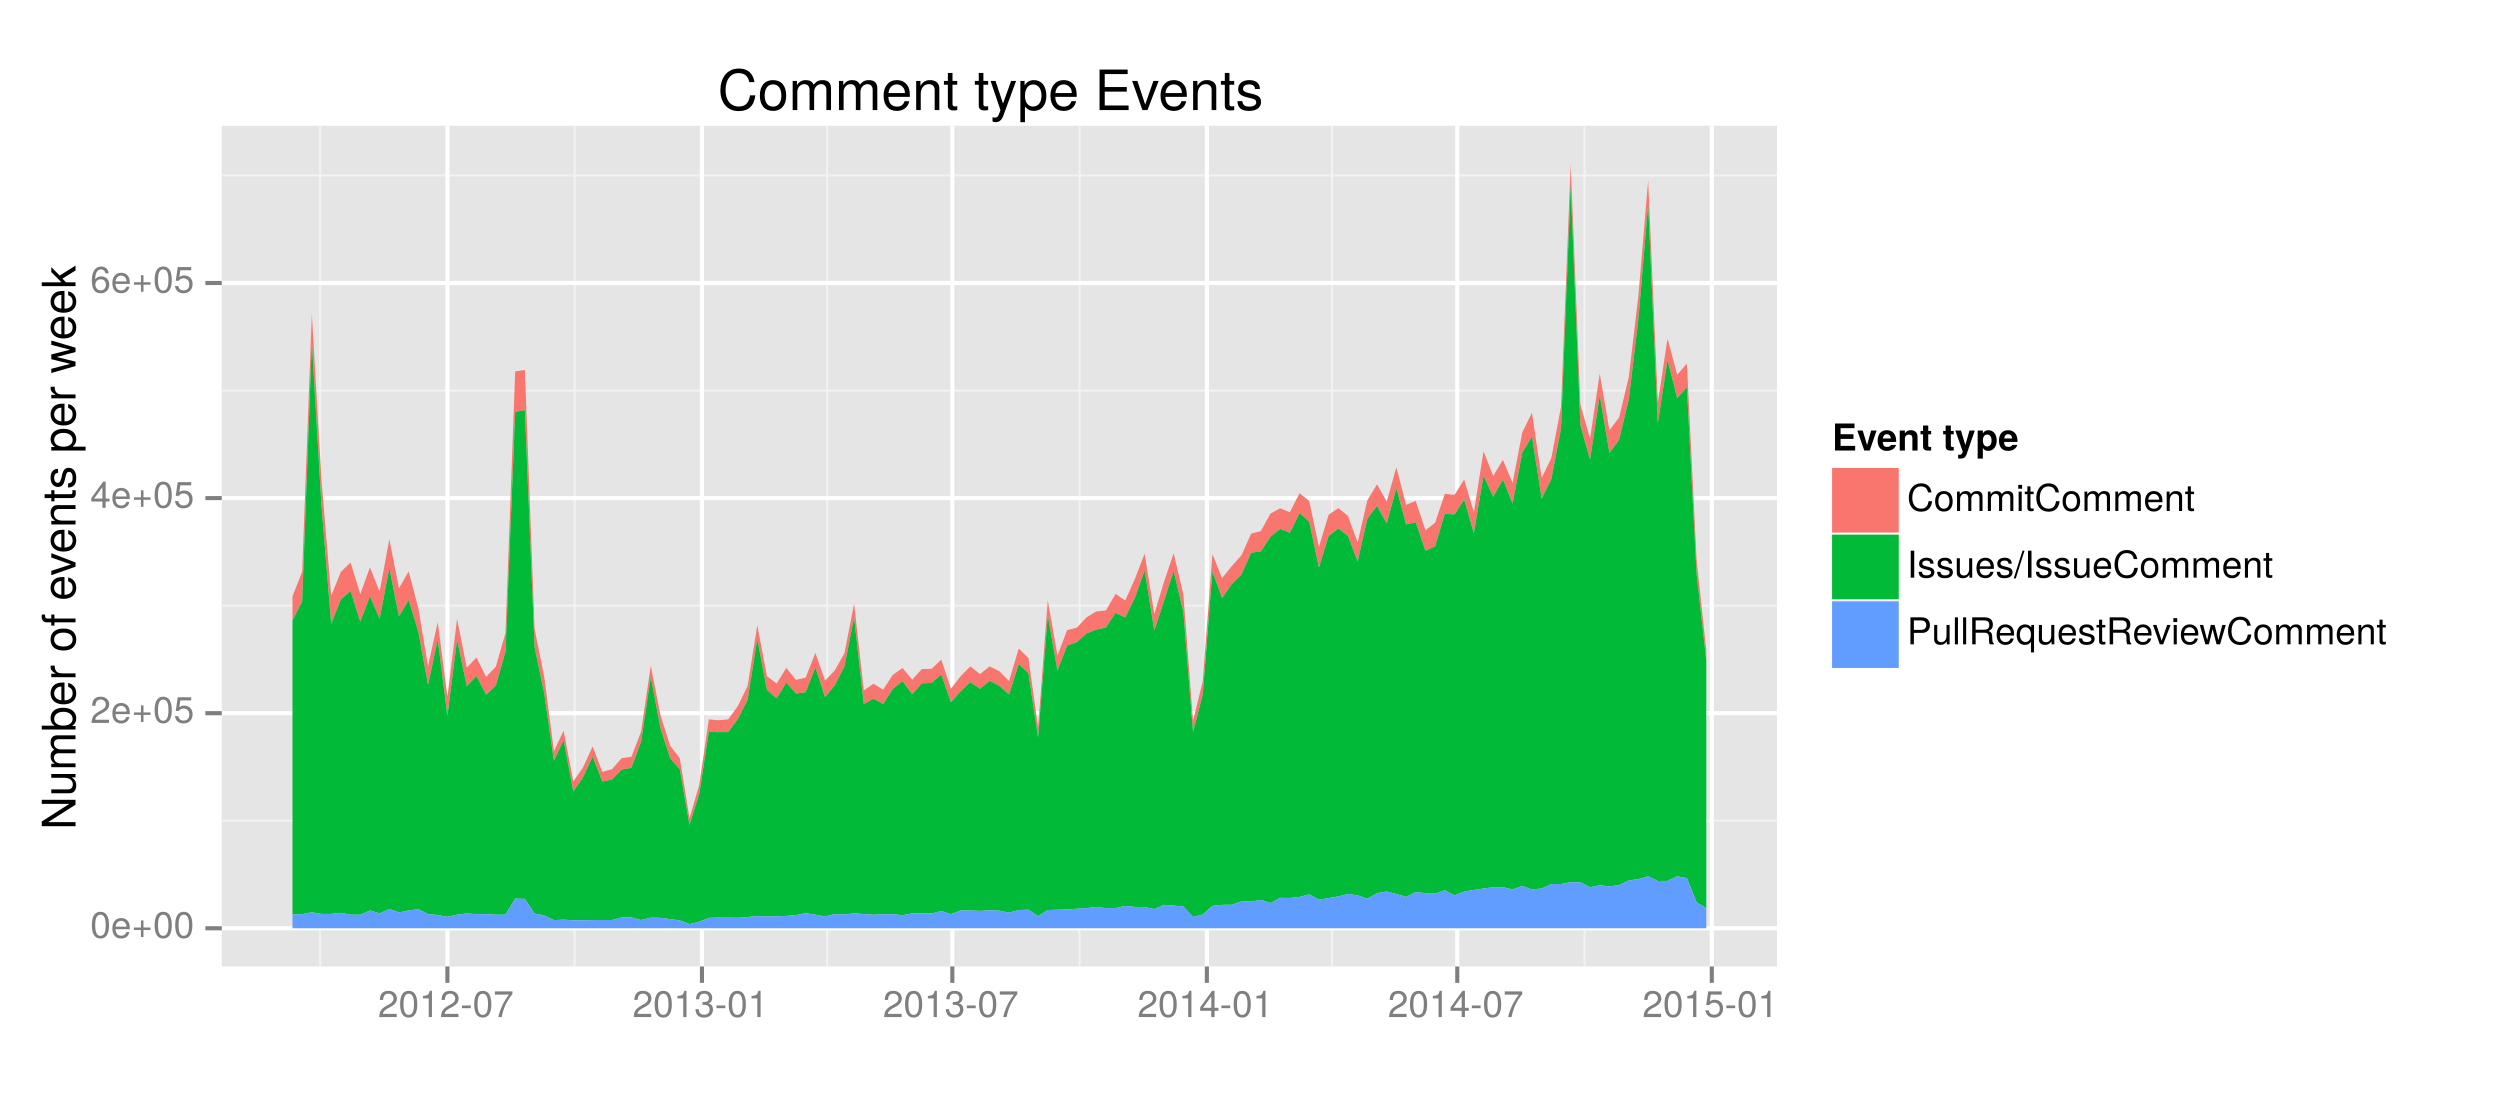 <?xml version="1.0" encoding="UTF-8"?>
<svg xmlns="http://www.w3.org/2000/svg" xmlns:xlink="http://www.w3.org/1999/xlink" width="648pt" height="288pt" viewBox="0 0 648 288" version="1.1">
<defs>
<g>
<symbol overflow="visible" id="glyph0-0">
<path style="stroke:none;" d=""/>
</symbol>
<symbol overflow="visible" id="glyph0-1">
<path style="stroke:none;" d="M 4.859 -3.266 C 4.859 -5.625 4.109 -6.797 2.641 -6.797 C 1.172 -6.797 0.406 -5.609 0.406 -3.328 C 0.406 -1.031 1.188 0.141 2.641 0.141 C 4.078 0.141 4.859 -1.031 4.859 -3.266 Z M 4 -3.344 C 4 -1.422 3.562 -0.562 2.625 -0.562 C 1.734 -0.562 1.281 -1.453 1.281 -3.312 C 1.281 -5.188 1.734 -6.047 2.641 -6.047 C 3.547 -6.047 4 -5.172 4 -3.344 Z M 4 -3.344 "/>
</symbol>
<symbol overflow="visible" id="glyph0-2">
<path style="stroke:none;" d="M 4.922 -2.281 C 4.922 -3.016 4.859 -3.469 4.719 -3.844 C 4.391 -4.672 3.625 -5.172 2.688 -5.172 C 1.281 -5.172 0.391 -4.141 0.391 -2.484 C 0.391 -0.828 1.25 0.141 2.672 0.141 C 3.812 0.141 4.609 -0.516 4.812 -1.531 L 4.016 -1.531 C 3.797 -0.859 3.344 -0.594 2.703 -0.594 C 1.859 -0.594 1.234 -1.125 1.219 -2.281 Z M 4.062 -3 C 4.062 -3 4.062 -2.953 4.062 -2.938 L 1.234 -2.938 C 1.312 -3.828 1.875 -4.438 2.672 -4.438 C 3.469 -4.438 4.062 -3.781 4.062 -3 Z M 4.062 -3 "/>
</symbol>
<symbol overflow="visible" id="glyph0-3">
<path style="stroke:none;" d="M 4.953 -2.078 L 4.953 -2.719 L 3.125 -2.719 L 3.125 -4.547 L 2.469 -4.547 L 2.469 -2.719 L 0.656 -2.719 L 0.656 -2.078 L 2.469 -2.078 L 2.469 -0.25 L 3.125 -0.25 L 3.125 -2.078 Z M 4.953 -2.078 "/>
</symbol>
<symbol overflow="visible" id="glyph0-4">
<path style="stroke:none;" d="M 4.906 -4.812 C 4.906 -5.953 4.016 -6.797 2.719 -6.797 C 1.328 -6.797 0.531 -6.094 0.484 -4.438 L 1.328 -4.438 C 1.391 -5.578 1.859 -6.062 2.703 -6.062 C 3.469 -6.062 4.031 -5.516 4.031 -4.781 C 4.031 -4.25 3.719 -3.797 3.125 -3.438 L 2.234 -2.938 C 0.812 -2.141 0.406 -1.5 0.328 0 L 4.859 0 L 4.859 -0.828 L 1.281 -0.828 C 1.359 -1.391 1.672 -1.75 2.5 -2.234 L 3.469 -2.75 C 4.406 -3.266 4.906 -3.969 4.906 -4.812 Z M 4.906 -4.812 "/>
</symbol>
<symbol overflow="visible" id="glyph0-5">
<path style="stroke:none;" d="M 4.922 -2.25 C 4.922 -3.594 4.031 -4.484 2.719 -4.484 C 2.25 -4.484 1.859 -4.359 1.469 -4.062 L 1.734 -5.828 L 4.562 -5.828 L 4.562 -6.656 L 1.062 -6.656 L 0.547 -3.094 L 1.328 -3.094 C 1.719 -3.562 2.047 -3.734 2.578 -3.734 C 3.484 -3.734 4.062 -3.141 4.062 -2.141 C 4.062 -1.156 3.484 -0.609 2.578 -0.609 C 1.828 -0.609 1.375 -0.984 1.188 -1.75 L 0.328 -1.75 C 0.609 -0.391 1.375 0.141 2.594 0.141 C 3.969 0.141 4.922 -0.812 4.922 -2.25 Z M 4.922 -2.25 "/>
</symbol>
<symbol overflow="visible" id="glyph0-6">
<path style="stroke:none;" d="M 4.984 -1.625 L 4.984 -2.391 L 3.984 -2.391 L 3.984 -6.797 L 3.359 -6.797 L 0.266 -2.516 L 0.266 -1.625 L 3.141 -1.625 L 3.141 0 L 3.984 0 L 3.984 -1.625 Z M 3.141 -2.391 L 1 -2.391 L 3.141 -5.359 Z M 3.141 -2.391 "/>
</symbol>
<symbol overflow="visible" id="glyph0-7">
<path style="stroke:none;" d="M 4.922 -2.109 C 4.922 -3.375 4.062 -4.234 2.844 -4.234 C 2.172 -4.234 1.641 -3.969 1.281 -3.469 C 1.281 -5.125 1.828 -6.047 2.797 -6.047 C 3.391 -6.047 3.797 -5.672 3.938 -5.031 L 4.781 -5.031 C 4.609 -6.141 3.891 -6.797 2.844 -6.797 C 1.266 -6.797 0.406 -5.469 0.406 -3.094 C 0.406 -0.984 1.141 0.141 2.703 0.141 C 3.984 0.141 4.922 -0.781 4.922 -2.109 Z M 4.062 -2.047 C 4.062 -1.188 3.484 -0.609 2.703 -0.609 C 1.922 -0.609 1.328 -1.219 1.328 -2.094 C 1.328 -2.938 1.906 -3.484 2.734 -3.484 C 3.547 -3.484 4.062 -2.953 4.062 -2.047 Z M 4.062 -2.047 "/>
</symbol>
<symbol overflow="visible" id="glyph0-8">
<path style="stroke:none;" d="M 3.328 0 L 3.328 -6.797 L 2.766 -6.797 C 2.469 -5.75 2.281 -5.609 0.984 -5.453 L 0.984 -4.844 L 2.484 -4.844 L 2.484 0 Z M 3.328 0 "/>
</symbol>
<symbol overflow="visible" id="glyph0-9">
<path style="stroke:none;" d="M 2.719 -2.297 L 2.719 -3 L 0.438 -3 L 0.438 -2.297 Z M 2.719 -2.297 "/>
</symbol>
<symbol overflow="visible" id="glyph0-10">
<path style="stroke:none;" d="M 4.984 -5.953 L 4.984 -6.656 L 0.438 -6.656 L 0.438 -5.828 L 4.109 -5.828 C 2.766 -4.109 1.797 -2.125 1.328 0 L 2.219 0 C 2.594 -2.203 3.562 -4.25 4.984 -5.953 Z M 4.984 -5.953 "/>
</symbol>
<symbol overflow="visible" id="glyph0-11">
<path style="stroke:none;" d="M 4.859 -1.969 C 4.859 -2.797 4.516 -3.281 3.703 -3.562 C 4.344 -3.812 4.656 -4.25 4.656 -4.938 C 4.656 -6.109 3.875 -6.797 2.578 -6.797 C 1.203 -6.797 0.484 -6.047 0.453 -4.609 L 1.297 -4.609 C 1.312 -5.609 1.734 -6.062 2.594 -6.062 C 3.344 -6.062 3.797 -5.625 3.797 -4.906 C 3.797 -4.172 3.469 -3.875 2.125 -3.875 L 2.125 -3.172 L 2.578 -3.172 C 3.516 -3.172 3.984 -2.719 3.984 -1.969 C 3.984 -1.109 3.469 -0.609 2.578 -0.609 C 1.656 -0.609 1.203 -1.062 1.156 -2.047 L 0.312 -2.047 C 0.406 -0.531 1.156 0.141 2.547 0.141 C 3.953 0.141 4.859 -0.688 4.859 -1.969 Z M 4.859 -1.969 "/>
</symbol>
<symbol overflow="visible" id="glyph0-12">
<path style="stroke:none;" d="M 6.5 -2.547 L 5.578 -2.547 C 5.359 -1.234 4.812 -0.609 3.625 -0.609 C 2.234 -0.609 1.359 -1.672 1.359 -3.422 C 1.359 -5.219 2.203 -6.375 3.547 -6.375 C 4.641 -6.375 5.219 -5.891 5.438 -4.828 L 6.344 -4.828 C 6.078 -6.359 5.188 -7.172 3.656 -7.172 C 1.531 -7.172 0.453 -5.453 0.453 -3.422 C 0.453 -1.375 1.562 0.172 3.609 0.172 C 5.328 0.172 6.281 -0.734 6.5 -2.547 Z M 6.5 -2.547 "/>
</symbol>
<symbol overflow="visible" id="glyph0-13">
<path style="stroke:none;" d="M 4.891 -2.469 C 4.891 -4.219 4.062 -5.172 2.609 -5.172 C 1.203 -5.172 0.344 -4.203 0.344 -2.516 C 0.344 -0.828 1.188 0.141 2.625 0.141 C 4.031 0.141 4.891 -0.828 4.891 -2.469 Z M 4.062 -2.484 C 4.062 -1.312 3.5 -0.594 2.625 -0.594 C 1.734 -0.594 1.188 -1.297 1.188 -2.516 C 1.188 -3.719 1.734 -4.438 2.625 -4.438 C 3.516 -4.438 4.062 -3.734 4.062 -2.484 Z M 4.062 -2.484 "/>
</symbol>
<symbol overflow="visible" id="glyph0-14">
<path style="stroke:none;" d="M 7.297 0 L 7.297 -3.766 C 7.297 -4.672 6.797 -5.172 5.859 -5.172 C 5.188 -5.172 4.781 -4.969 4.312 -4.406 C 4.016 -4.938 3.609 -5.172 2.953 -5.172 C 2.281 -5.172 1.844 -4.922 1.406 -4.312 L 1.406 -5.031 L 0.688 -5.031 L 0.688 0 L 1.484 0 L 1.484 -3.156 C 1.484 -3.891 2 -4.469 2.656 -4.469 C 3.25 -4.469 3.594 -4.109 3.594 -3.469 L 3.594 0 L 4.391 0 L 4.391 -3.156 C 4.391 -3.891 4.922 -4.469 5.578 -4.469 C 6.156 -4.469 6.5 -4.094 6.5 -3.469 L 6.5 0 Z M 7.297 0 "/>
</symbol>
<symbol overflow="visible" id="glyph0-15">
<path style="stroke:none;" d="M 1.469 0 L 1.469 -5.031 L 0.672 -5.031 L 0.672 0 Z M 1.578 -5.781 L 1.578 -6.781 L 0.578 -6.781 L 0.578 -5.781 Z M 1.578 -5.781 "/>
</symbol>
<symbol overflow="visible" id="glyph0-16">
<path style="stroke:none;" d="M 2.438 0 L 2.438 -0.672 C 2.328 -0.641 2.203 -0.641 2.047 -0.641 C 1.703 -0.641 1.609 -0.734 1.609 -1.078 L 1.609 -4.375 L 2.438 -4.375 L 2.438 -5.031 L 1.609 -5.031 L 1.609 -6.406 L 0.812 -6.406 L 0.812 -5.031 L 0.141 -5.031 L 0.141 -4.375 L 0.812 -4.375 L 0.812 -0.734 C 0.812 -0.219 1.156 0.062 1.781 0.062 C 1.969 0.062 2.172 0.047 2.438 0 Z M 2.438 0 "/>
</symbol>
<symbol overflow="visible" id="glyph0-17">
<path style="stroke:none;" d="M 4.672 0 L 4.672 -3.797 C 4.672 -4.641 4.047 -5.172 3.078 -5.172 C 2.328 -5.172 1.859 -4.891 1.406 -4.188 L 1.406 -5.031 L 0.672 -5.031 L 0.672 0 L 1.469 0 L 1.469 -2.766 C 1.469 -3.797 2.031 -4.469 2.844 -4.469 C 3.469 -4.469 3.875 -4.094 3.875 -3.484 L 3.875 0 Z M 4.672 0 "/>
</symbol>
<symbol overflow="visible" id="glyph0-18">
<path style="stroke:none;" d="M 1.859 0 L 1.859 -7 L 0.953 -7 L 0.953 0 Z M 1.859 0 "/>
</symbol>
<symbol overflow="visible" id="glyph0-19">
<path style="stroke:none;" d="M 4.406 -1.406 C 4.406 -2.156 3.984 -2.531 2.984 -2.766 L 2.219 -2.953 C 1.562 -3.109 1.281 -3.312 1.281 -3.672 C 1.281 -4.141 1.703 -4.438 2.344 -4.438 C 3 -4.438 3.344 -4.156 3.359 -3.625 L 4.203 -3.625 C 4.188 -4.609 3.547 -5.172 2.375 -5.172 C 1.203 -5.172 0.453 -4.562 0.453 -3.641 C 0.453 -2.844 0.859 -2.469 2.047 -2.188 L 2.797 -2 C 3.344 -1.875 3.562 -1.703 3.562 -1.344 C 3.562 -0.875 3.094 -0.594 2.391 -0.594 C 1.672 -0.594 1.281 -0.766 1.172 -1.531 L 0.328 -1.531 C 0.359 -0.375 1.016 0.141 2.328 0.141 C 3.594 0.141 4.406 -0.438 4.406 -1.406 Z M 4.406 -1.406 "/>
</symbol>
<symbol overflow="visible" id="glyph0-20">
<path style="stroke:none;" d="M 4.625 0 L 4.625 -5.031 L 3.828 -5.031 L 3.828 -2.25 C 3.828 -1.234 3.297 -0.562 2.453 -0.562 C 1.828 -0.562 1.422 -0.938 1.422 -1.547 L 1.422 -5.031 L 0.625 -5.031 L 0.625 -1.234 C 0.625 -0.391 1.25 0.141 2.219 0.141 C 2.969 0.141 3.438 -0.109 3.906 -0.781 L 3.906 0 Z M 4.625 0 "/>
</symbol>
<symbol overflow="visible" id="glyph0-21">
<path style="stroke:none;" d="M 2.719 -7 L 2.203 -7 L -0.078 0.188 L 0.453 0.188 Z M 2.719 -7 "/>
</symbol>
<symbol overflow="visible" id="glyph0-22">
<path style="stroke:none;" d="M 5.922 -4.938 C 5.922 -6.25 5.141 -7 3.766 -7 L 0.875 -7 L 0.875 0 L 1.766 0 L 1.766 -2.969 L 3.969 -2.969 C 5.109 -2.969 5.922 -3.781 5.922 -4.938 Z M 4.984 -4.984 C 4.984 -4.219 4.484 -3.75 3.625 -3.75 L 1.766 -3.75 L 1.766 -6.203 L 3.625 -6.203 C 4.484 -6.203 4.984 -5.75 4.984 -4.984 Z M 4.984 -4.984 "/>
</symbol>
<symbol overflow="visible" id="glyph0-23">
<path style="stroke:none;" d="M 1.453 0 L 1.453 -7 L 0.656 -7 L 0.656 0 Z M 1.453 0 "/>
</symbol>
<symbol overflow="visible" id="glyph0-24">
<path style="stroke:none;" d="M 6.516 0 L 6.516 -0.219 C 6.172 -0.453 6.109 -0.703 6.094 -1.625 C 6.078 -2.781 5.906 -3.125 5.141 -3.453 C 5.922 -3.844 6.25 -4.328 6.25 -5.125 C 6.25 -6.328 5.484 -7 4.109 -7 L 0.891 -7 L 0.891 0 L 1.781 0 L 1.781 -3.016 L 4.094 -3.016 C 4.875 -3.016 5.25 -2.625 5.234 -1.766 L 5.234 -1.141 C 5.219 -0.703 5.312 -0.281 5.438 0 Z M 5.312 -5 C 5.312 -4.172 4.891 -3.797 3.938 -3.797 L 1.781 -3.797 L 1.781 -6.203 L 3.938 -6.203 C 4.938 -6.203 5.312 -5.781 5.312 -5 Z M 5.312 -5 "/>
</symbol>
<symbol overflow="visible" id="glyph0-25">
<path style="stroke:none;" d="M 4.75 2.094 L 4.75 -5.031 L 4.031 -5.031 L 4.031 -4.359 C 3.672 -4.891 3.094 -5.172 2.438 -5.172 C 1.109 -5.172 0.25 -4.125 0.25 -2.453 C 0.25 -0.828 1.078 0.141 2.391 0.141 C 3.094 0.141 3.578 -0.109 3.953 -0.656 L 3.953 2.094 Z M 3.953 -2.484 C 3.953 -1.328 3.391 -0.609 2.547 -0.609 C 1.672 -0.609 1.078 -1.344 1.078 -2.516 C 1.078 -3.672 1.672 -4.422 2.547 -4.422 C 3.406 -4.422 3.953 -3.656 3.953 -2.484 Z M 3.953 -2.484 "/>
</symbol>
<symbol overflow="visible" id="glyph0-26">
<path style="stroke:none;" d="M 4.656 -5.031 L 3.766 -5.031 L 2.344 -0.953 L 1 -5.031 L 0.094 -5.031 L 1.859 0 L 2.734 0 Z M 4.656 -5.031 "/>
</symbol>
<symbol overflow="visible" id="glyph0-27">
<path style="stroke:none;" d="M 6.797 -5.031 L 5.891 -5.031 L 4.891 -1.109 L 3.906 -5.031 L 2.922 -5.031 L 1.969 -1.109 L 0.938 -5.031 L 0.062 -5.031 L 1.516 0 L 2.422 0 L 3.391 -3.938 L 4.406 0 L 5.312 0 Z M 6.797 -5.031 "/>
</symbol>
<symbol overflow="visible" id="glyph1-0">
<path style="stroke:none;" d=""/>
</symbol>
<symbol overflow="visible" id="glyph1-1">
<path style="stroke:none;" d="M 0 -7.75 L -8.75 -7.75 L -8.75 -6.703 L -1.594 -6.703 L -8.75 -2.125 L -8.75 -0.906 L 0 -0.906 L 0 -1.969 L -7.094 -1.969 L 0 -6.484 Z M 0 -7.75 "/>
</symbol>
<symbol overflow="visible" id="glyph1-2">
<path style="stroke:none;" d="M 0 -5.781 L -6.281 -5.781 L -6.281 -4.781 L -2.812 -4.781 C -1.531 -4.781 -0.703 -4.109 -0.703 -3.078 C -0.703 -2.281 -1.172 -1.781 -1.938 -1.781 L -6.281 -1.781 L -6.281 -0.781 L -1.531 -0.781 C -0.484 -0.781 0.188 -1.562 0.188 -2.781 C 0.188 -3.703 -0.141 -4.297 -0.969 -4.891 L 0 -4.891 Z M 0 -5.781 "/>
</symbol>
<symbol overflow="visible" id="glyph1-3">
<path style="stroke:none;" d="M 0 -9.125 L -4.719 -9.125 C -5.844 -9.125 -6.469 -8.5 -6.469 -7.312 C -6.469 -6.484 -6.219 -5.969 -5.516 -5.391 C -6.188 -5.016 -6.469 -4.516 -6.469 -3.703 C -6.469 -2.859 -6.156 -2.297 -5.406 -1.766 L -6.281 -1.766 L -6.281 -0.859 L 0 -0.859 L 0 -1.844 L -3.953 -1.844 C -4.859 -1.844 -5.594 -2.516 -5.594 -3.328 C -5.594 -4.062 -5.141 -4.484 -4.328 -4.484 L 0 -4.484 L 0 -5.484 L -3.953 -5.484 C -4.859 -5.484 -5.594 -6.156 -5.594 -6.969 C -5.594 -7.703 -5.125 -8.125 -4.328 -8.125 L 0 -8.125 Z M 0 -9.125 "/>
</symbol>
<symbol overflow="visible" id="glyph1-4">
<path style="stroke:none;" d="M -3.219 -6.281 C -5.25 -6.281 -6.469 -5.25 -6.469 -3.594 C -6.469 -2.719 -6.141 -2.109 -5.438 -1.641 L -8.75 -1.641 L -8.75 -0.641 L 0 -0.641 L 0 -1.547 L -0.906 -1.547 C -0.172 -2.031 0.188 -2.656 0.188 -3.547 C 0.188 -5.203 -1.172 -6.281 -3.219 -6.281 Z M -3.156 -5.234 C -1.734 -5.234 -0.75 -4.484 -0.75 -3.391 C -0.75 -2.344 -1.719 -1.641 -3.141 -1.641 C -4.625 -1.641 -5.578 -2.344 -5.531 -3.391 C -5.531 -4.516 -4.562 -5.234 -3.156 -5.234 Z M -3.156 -5.234 "/>
</symbol>
<symbol overflow="visible" id="glyph1-5">
<path style="stroke:none;" d="M -2.859 -6.156 C -3.766 -6.156 -4.344 -6.078 -4.812 -5.906 C -5.844 -5.5 -6.469 -4.531 -6.469 -3.359 C -6.469 -1.609 -5.172 -0.484 -3.109 -0.484 C -1.047 -0.484 0.188 -1.578 0.188 -3.344 C 0.188 -4.781 -0.641 -5.766 -1.906 -6.031 L -1.906 -5.016 C -1.078 -4.734 -0.75 -4.172 -0.75 -3.375 C -0.75 -2.328 -1.422 -1.547 -2.859 -1.531 Z M -3.75 -5.094 C -3.75 -5.094 -3.703 -5.094 -3.672 -5.078 L -3.672 -1.547 C -4.781 -1.625 -5.547 -2.344 -5.547 -3.344 C -5.547 -4.328 -4.734 -5.094 -3.75 -5.094 Z M -3.75 -5.094 "/>
</symbol>
<symbol overflow="visible" id="glyph1-6">
<path style="stroke:none;" d="M -5.406 -3.859 L -6.438 -3.859 C -6.453 -3.688 -6.469 -3.594 -6.469 -3.469 C -6.469 -2.812 -6.078 -2.328 -5.141 -1.75 L -6.281 -1.75 L -6.281 -0.844 L 0 -0.844 L 0 -1.844 L -3.266 -1.844 C -4.688 -1.844 -5.391 -2.297 -5.406 -3.859 Z M -5.406 -3.859 "/>
</symbol>
<symbol overflow="visible" id="glyph1-7">
<path style="stroke:none;" d=""/>
</symbol>
<symbol overflow="visible" id="glyph1-8">
<path style="stroke:none;" d="M -3.094 -6.125 C -5.266 -6.125 -6.469 -5.078 -6.469 -3.266 C -6.469 -1.5 -5.25 -0.438 -3.141 -0.438 C -1.031 -0.438 0.188 -1.484 0.188 -3.281 C 0.188 -5.047 -1.031 -6.125 -3.094 -6.125 Z M -3.109 -5.078 C -1.625 -5.078 -0.75 -4.375 -0.75 -3.281 C -0.75 -2.156 -1.625 -1.469 -3.141 -1.469 C -4.656 -1.469 -5.547 -2.156 -5.547 -3.281 C -5.547 -4.406 -4.672 -5.078 -3.109 -5.078 Z M -3.109 -5.078 "/>
</symbol>
<symbol overflow="visible" id="glyph1-9">
<path style="stroke:none;" d="M -5.469 -3.094 L -6.281 -3.094 L -6.281 -2.047 L -7.266 -2.047 C -7.688 -2.047 -7.906 -2.297 -7.906 -2.75 C -7.906 -2.828 -7.906 -2.875 -7.891 -3.094 L -8.719 -3.094 C -8.766 -2.875 -8.781 -2.734 -8.781 -2.531 C -8.781 -1.609 -8.25 -1.062 -7.359 -1.062 L -6.281 -1.062 L -6.281 -0.219 L -5.469 -0.219 L -5.469 -1.062 L 0 -1.062 L 0 -2.047 L -5.469 -2.047 Z M -5.469 -3.094 "/>
</symbol>
<symbol overflow="visible" id="glyph1-10">
<path style="stroke:none;" d="M -6.281 -5.828 L -6.281 -4.703 L -1.188 -2.922 L -6.281 -1.25 L -6.281 -0.125 L 0 -2.328 L 0 -3.422 Z M -6.281 -5.828 "/>
</symbol>
<symbol overflow="visible" id="glyph1-11">
<path style="stroke:none;" d="M 0 -5.844 L -4.75 -5.844 C -5.797 -5.844 -6.469 -5.062 -6.469 -3.859 C -6.469 -2.922 -6.109 -2.312 -5.234 -1.766 L -6.281 -1.766 L -6.281 -0.844 L 0 -0.844 L 0 -1.844 L -3.469 -1.844 C -4.75 -1.844 -5.594 -2.531 -5.594 -3.547 C -5.594 -4.344 -5.109 -4.844 -4.359 -4.844 L 0 -4.844 Z M 0 -5.844 "/>
</symbol>
<symbol overflow="visible" id="glyph1-12">
<path style="stroke:none;" d="M 0 -3.047 L -0.844 -3.047 C -0.797 -2.922 -0.797 -2.766 -0.797 -2.562 C -0.797 -2.141 -0.906 -2.016 -1.359 -2.016 L -5.469 -2.016 L -5.469 -3.047 L -6.281 -3.047 L -6.281 -2.016 L -8.016 -2.016 L -8.016 -1.016 L -6.281 -1.016 L -6.281 -0.172 L -5.469 -0.172 L -5.469 -1.016 L -0.906 -1.016 C -0.281 -1.016 0.078 -1.453 0.078 -2.234 C 0.078 -2.469 0.062 -2.719 0 -3.047 Z M 0 -3.047 "/>
</symbol>
<symbol overflow="visible" id="glyph1-13">
<path style="stroke:none;" d="M -1.766 -5.516 C -2.703 -5.516 -3.172 -4.984 -3.469 -3.734 L -3.703 -2.766 C -3.891 -1.953 -4.156 -1.609 -4.594 -1.609 C -5.172 -1.609 -5.547 -2.125 -5.547 -2.938 C -5.547 -3.75 -5.203 -4.172 -4.531 -4.203 L -4.531 -5.25 C -5.766 -5.25 -6.469 -4.422 -6.469 -2.969 C -6.469 -1.516 -5.719 -0.562 -4.547 -0.562 C -3.562 -0.562 -3.094 -1.062 -2.734 -2.562 L -2.516 -3.484 C -2.344 -4.188 -2.141 -4.469 -1.688 -4.469 C -1.094 -4.469 -0.75 -3.875 -0.75 -3 C -0.75 -2.094 -0.953 -1.594 -1.922 -1.469 L -1.922 -0.406 C -0.469 -0.453 0.188 -1.266 0.188 -2.922 C 0.188 -4.5 -0.547 -5.516 -1.766 -5.516 Z M -1.766 -5.516 "/>
</symbol>
<symbol overflow="visible" id="glyph1-14">
<path style="stroke:none;" d="M -3.078 -6.281 C -5.203 -6.281 -6.469 -5.25 -6.469 -3.578 C -6.469 -2.719 -6.078 -2.047 -5.344 -1.578 L -6.281 -1.578 L -6.281 -0.656 L 2.609 -0.656 L 2.609 -1.656 L -0.75 -1.656 C -0.109 -2.188 0.188 -2.766 0.188 -3.594 C 0.188 -5.203 -1.078 -6.281 -3.078 -6.281 Z M -3.109 -5.234 C -1.688 -5.234 -0.75 -4.5 -0.75 -3.406 C -0.75 -2.359 -1.625 -1.656 -3.094 -1.656 C -4.578 -1.656 -5.531 -2.359 -5.531 -3.406 C -5.531 -4.516 -4.609 -5.234 -3.109 -5.234 Z M -3.109 -5.234 "/>
</symbol>
<symbol overflow="visible" id="glyph1-15">
<path style="stroke:none;" d="M -6.281 -8.5 L -6.281 -7.375 L -1.391 -6.125 L -6.281 -4.891 L -6.281 -3.656 L -1.391 -2.453 L -6.281 -1.172 L -6.281 -0.078 L 0 -1.891 L 0 -3.031 L -4.938 -4.234 L 0 -5.516 L 0 -6.641 Z M -6.281 -8.5 "/>
</symbol>
<symbol overflow="visible" id="glyph1-16">
<path style="stroke:none;" d="M 0 -6.031 L -4.109 -3.453 L -6.281 -5.641 L -6.281 -4.359 L -3.625 -1.688 L -8.75 -1.688 L -8.75 -0.703 L 0 -0.703 L 0 -1.688 L -2.453 -1.688 L -3.406 -2.656 L 0 -4.781 Z M 0 -6.031 "/>
</symbol>
<symbol overflow="visible" id="glyph2-0">
<path style="stroke:none;" d=""/>
</symbol>
<symbol overflow="visible" id="glyph2-1">
<path style="stroke:none;" d="M 5.984 0 L 5.984 -1.203 L 2.203 -1.203 L 2.203 -3.016 L 5.547 -3.016 L 5.547 -4.219 L 2.203 -4.219 L 2.203 -5.797 L 5.812 -5.797 L 5.812 -7 L 0.766 -7 L 0.766 0 Z M 5.984 0 "/>
</symbol>
<symbol overflow="visible" id="glyph2-2">
<path style="stroke:none;" d="M 5.141 -5.188 L 3.719 -5.188 L 2.672 -1.391 L 1.547 -5.188 L 0.141 -5.188 L 1.953 0 L 3.359 0 Z M 5.141 -5.188 "/>
</symbol>
<symbol overflow="visible" id="glyph2-3">
<path style="stroke:none;" d="M 5.031 -2.391 C 5.031 -4.188 4.141 -5.266 2.609 -5.266 C 1.125 -5.266 0.219 -4.266 0.219 -2.516 C 0.219 -0.859 1.109 0.094 2.578 0.094 C 3.734 0.094 4.688 -0.438 4.984 -1.453 L 3.656 -1.453 C 3.547 -1.078 3.125 -0.938 2.625 -0.938 C 2 -0.938 1.594 -1.234 1.547 -2.234 L 5.031 -2.234 Z M 3.641 -3.125 L 1.578 -3.125 C 1.656 -3.844 2 -4.234 2.594 -4.234 C 3.172 -4.234 3.562 -3.859 3.641 -3.125 Z M 3.641 -3.125 "/>
</symbol>
<symbol overflow="visible" id="glyph2-4">
<path style="stroke:none;" d="M 5.234 0 L 5.234 -3.469 C 5.234 -4.609 4.609 -5.266 3.5 -5.266 C 2.797 -5.266 2.328 -5.016 1.953 -4.438 L 1.953 -5.188 L 0.609 -5.188 L 0.609 0 L 1.953 0 L 1.953 -3.109 C 1.953 -3.719 2.375 -4.125 3.031 -4.125 C 3.609 -4.125 3.891 -3.812 3.891 -3.188 L 3.891 0 Z M 5.234 0 "/>
</symbol>
<symbol overflow="visible" id="glyph2-5">
<path style="stroke:none;" d="M 2.891 0 L 2.891 -0.938 C 2.75 -0.922 2.672 -0.906 2.578 -0.906 C 2.219 -0.906 2.141 -1.016 2.141 -1.484 L 2.141 -4.188 L 2.891 -4.188 L 2.891 -5.078 L 2.141 -5.078 L 2.141 -6.469 L 0.797 -6.469 L 0.797 -5.078 L 0.141 -5.078 L 0.141 -4.188 L 0.797 -4.188 L 0.797 -1.109 C 0.797 -0.297 1.234 0.031 2.109 0.031 C 2.406 0.031 2.641 0.016 2.891 0 Z M 2.891 0 "/>
</symbol>
<symbol overflow="visible" id="glyph2-6">
<path style="stroke:none;" d=""/>
</symbol>
<symbol overflow="visible" id="glyph2-7">
<path style="stroke:none;" d="M 5.156 -5.188 L 3.781 -5.188 L 2.703 -1.406 L 1.562 -5.188 L 0.094 -5.188 L 2.016 0.219 L 2.016 0.25 C 2.016 0.734 1.656 1.109 1.188 1.109 C 1.078 1.109 1 1.109 0.828 1.062 L 0.828 2.062 C 1.031 2.094 1.141 2.094 1.312 2.094 C 2.203 2.094 2.672 1.938 3.031 0.953 Z M 5.156 -5.188 "/>
</symbol>
<symbol overflow="visible" id="glyph2-8">
<path style="stroke:none;" d="M 5.5 -2.594 C 5.5 -4.125 4.688 -5.266 3.344 -5.266 C 2.688 -5.266 2.219 -4.984 1.906 -4.406 L 1.906 -5.188 L 0.562 -5.188 L 0.562 2.094 L 1.906 2.094 L 1.906 -0.688 C 2.219 -0.109 2.688 0.094 3.344 0.094 C 4.578 0.094 5.5 -1.016 5.5 -2.594 Z M 4.156 -2.578 C 4.156 -1.625 3.688 -1.031 3.031 -1.031 C 2.359 -1.031 1.906 -1.625 1.906 -2.594 C 1.906 -3.562 2.359 -4.141 3.031 -4.141 C 3.719 -4.141 4.156 -3.562 4.156 -2.578 Z M 4.156 -2.578 "/>
</symbol>
<symbol overflow="visible" id="glyph3-0">
<path style="stroke:none;" d=""/>
</symbol>
<symbol overflow="visible" id="glyph3-1">
<path style="stroke:none;" d="M 9.75 -3.828 L 8.375 -3.828 C 8.047 -1.844 7.219 -0.922 5.453 -0.922 C 3.359 -0.922 2.031 -2.516 2.031 -5.141 C 2.031 -7.844 3.297 -9.578 5.328 -9.578 C 6.969 -9.578 7.844 -8.844 8.172 -7.25 L 9.531 -7.25 C 9.125 -9.547 7.797 -10.766 5.484 -10.766 C 2.312 -10.766 0.688 -8.203 0.688 -5.125 C 0.688 -2.062 2.344 0.266 5.438 0.266 C 8 0.266 9.438 -1.094 9.75 -3.828 Z M 9.75 -3.828 "/>
</symbol>
<symbol overflow="visible" id="glyph3-2">
<path style="stroke:none;" d="M 7.344 -3.719 C 7.344 -6.328 6.094 -7.766 3.922 -7.766 C 1.797 -7.766 0.516 -6.312 0.516 -3.781 C 0.516 -1.234 1.781 0.219 3.938 0.219 C 6.047 0.219 7.344 -1.234 7.344 -3.719 Z M 6.094 -3.734 C 6.094 -1.953 5.266 -0.891 3.938 -0.891 C 2.594 -0.891 1.766 -1.938 1.766 -3.781 C 1.766 -5.594 2.594 -6.656 3.938 -6.656 C 5.281 -6.656 6.094 -5.609 6.094 -3.734 Z M 6.094 -3.734 "/>
</symbol>
<symbol overflow="visible" id="glyph3-3">
<path style="stroke:none;" d="M 10.953 0 L 10.953 -5.656 C 10.953 -7.016 10.203 -7.766 8.781 -7.766 C 7.781 -7.766 7.172 -7.469 6.469 -6.609 C 6.016 -7.422 5.422 -7.766 4.438 -7.766 C 3.422 -7.766 2.766 -7.391 2.125 -6.484 L 2.125 -7.547 L 1.016 -7.547 L 1.016 0 L 2.219 0 L 2.219 -4.734 C 2.219 -5.828 3.016 -6.719 3.984 -6.719 C 4.891 -6.719 5.391 -6.172 5.391 -5.203 L 5.391 0 L 6.578 0 L 6.578 -4.734 C 6.578 -5.828 7.391 -6.719 8.375 -6.719 C 9.25 -6.719 9.75 -6.156 9.75 -5.203 L 9.75 0 Z M 10.953 0 "/>
</symbol>
<symbol overflow="visible" id="glyph3-4">
<path style="stroke:none;" d="M 7.391 -3.422 C 7.391 -4.531 7.297 -5.219 7.094 -5.781 C 6.594 -7.016 5.453 -7.766 4.031 -7.766 C 1.938 -7.766 0.578 -6.203 0.578 -3.734 C 0.578 -1.25 1.891 0.219 4 0.219 C 5.734 0.219 6.922 -0.766 7.234 -2.297 L 6.016 -2.297 C 5.688 -1.297 5.016 -0.891 4.047 -0.891 C 2.797 -0.891 1.859 -1.703 1.828 -3.422 Z M 6.109 -4.5 C 6.109 -4.5 6.109 -4.438 6.094 -4.406 L 1.859 -4.406 C 1.953 -5.75 2.812 -6.656 4.016 -6.656 C 5.203 -6.656 6.109 -5.672 6.109 -4.5 Z M 6.109 -4.5 "/>
</symbol>
<symbol overflow="visible" id="glyph3-5">
<path style="stroke:none;" d="M 7.016 0 L 7.016 -5.703 C 7.016 -6.953 6.078 -7.766 4.625 -7.766 C 3.5 -7.766 2.781 -7.328 2.125 -6.281 L 2.125 -7.547 L 1.016 -7.547 L 1.016 0 L 2.203 0 L 2.203 -4.156 C 2.203 -5.703 3.047 -6.719 4.266 -6.719 C 5.219 -6.719 5.812 -6.141 5.812 -5.234 L 5.812 0 Z M 7.016 0 "/>
</symbol>
<symbol overflow="visible" id="glyph3-6">
<path style="stroke:none;" d="M 3.656 0 L 3.656 -1.016 C 3.5 -0.969 3.312 -0.953 3.078 -0.953 C 2.562 -0.953 2.422 -1.094 2.422 -1.625 L 2.422 -6.562 L 3.656 -6.562 L 3.656 -7.547 L 2.422 -7.547 L 2.422 -9.625 L 1.219 -9.625 L 1.219 -7.547 L 0.203 -7.547 L 0.203 -6.562 L 1.219 -6.562 L 1.219 -1.094 C 1.219 -0.328 1.75 0.094 2.672 0.094 C 2.969 0.094 3.25 0.078 3.656 0 Z M 3.656 0 "/>
</symbol>
<symbol overflow="visible" id="glyph3-7">
<path style="stroke:none;" d=""/>
</symbol>
<symbol overflow="visible" id="glyph3-8">
<path style="stroke:none;" d="M 6.891 -7.547 L 5.594 -7.547 L 3.5 -1.672 L 1.562 -7.547 L 0.281 -7.547 L 2.844 0.031 L 2.375 1.219 C 2.172 1.75 1.938 1.953 1.406 1.953 C 1.234 1.953 1.031 1.938 0.781 1.875 L 0.781 2.953 C 1.016 3.078 1.266 3.141 1.578 3.141 C 2.438 3.141 3.125 2.672 3.531 1.578 Z M 6.891 -7.547 "/>
</symbol>
<symbol overflow="visible" id="glyph3-9">
<path style="stroke:none;" d="M 7.531 -3.703 C 7.531 -6.234 6.297 -7.766 4.297 -7.766 C 3.266 -7.766 2.453 -7.297 1.891 -6.406 L 1.891 -7.547 L 0.797 -7.547 L 0.797 3.141 L 1.984 3.141 L 1.984 -0.906 C 2.625 -0.125 3.328 0.219 4.312 0.219 C 6.25 0.219 7.531 -1.297 7.531 -3.703 Z M 6.281 -3.734 C 6.281 -2.016 5.406 -0.906 4.094 -0.906 C 2.828 -0.906 1.984 -1.938 1.984 -3.719 C 1.984 -5.484 2.828 -6.641 4.094 -6.641 C 5.422 -6.641 6.281 -5.531 6.281 -3.734 Z M 6.281 -3.734 "/>
</symbol>
<symbol overflow="visible" id="glyph3-10">
<path style="stroke:none;" d="M 8.828 0 L 8.828 -1.188 L 2.641 -1.188 L 2.641 -4.781 L 8.359 -4.781 L 8.359 -5.969 L 2.641 -5.969 L 2.641 -9.328 L 8.578 -9.328 L 8.578 -10.5 L 1.297 -10.5 L 1.297 0 Z M 8.828 0 "/>
</symbol>
<symbol overflow="visible" id="glyph3-11">
<path style="stroke:none;" d="M 7 -7.547 L 5.641 -7.547 L 3.516 -1.422 L 1.5 -7.547 L 0.141 -7.547 L 2.797 0 L 4.109 0 Z M 7 -7.547 "/>
</symbol>
<symbol overflow="visible" id="glyph3-12">
<path style="stroke:none;" d="M 6.609 -2.125 C 6.609 -3.234 5.984 -3.797 4.484 -4.156 L 3.328 -4.438 C 2.344 -4.672 1.938 -4.984 1.938 -5.516 C 1.938 -6.203 2.547 -6.656 3.531 -6.656 C 4.5 -6.656 5.016 -6.234 5.047 -5.453 L 6.312 -5.453 C 6.297 -6.922 5.312 -7.766 3.578 -7.766 C 1.812 -7.766 0.672 -6.859 0.672 -5.453 C 0.672 -4.281 1.281 -3.719 3.062 -3.281 L 4.188 -3.016 C 5.031 -2.812 5.359 -2.562 5.359 -2.016 C 5.359 -1.312 4.656 -0.891 3.594 -0.891 C 2.516 -0.891 1.922 -1.156 1.75 -2.312 L 0.484 -2.312 C 0.547 -0.562 1.531 0.219 3.5 0.219 C 5.406 0.219 6.609 -0.656 6.609 -2.125 Z M 6.609 -2.125 "/>
</symbol>
</g>
<clipPath id="clip1">
  <path d="M 57.488 32.602 L 461 32.602 L 461 251 L 57.488 251 Z M 57.488 32.602 "/>
</clipPath>
<clipPath id="clip2">
  <path d="M 57.488 212 L 461 212 L 461 213 L 57.488 213 Z M 57.488 212 "/>
</clipPath>
<clipPath id="clip3">
  <path d="M 57.488 156 L 461 156 L 461 158 L 57.488 158 Z M 57.488 156 "/>
</clipPath>
<clipPath id="clip4">
  <path d="M 57.488 100 L 461 100 L 461 102 L 57.488 102 Z M 57.488 100 "/>
</clipPath>
<clipPath id="clip5">
  <path d="M 57.488 45 L 461 45 L 461 46 L 57.488 46 Z M 57.488 45 "/>
</clipPath>
<clipPath id="clip6">
  <path d="M 82 32.602 L 84 32.602 L 84 251 L 82 251 Z M 82 32.602 "/>
</clipPath>
<clipPath id="clip7">
  <path d="M 148 32.602 L 150 32.602 L 150 251 L 148 251 Z M 148 32.602 "/>
</clipPath>
<clipPath id="clip8">
  <path d="M 214 32.602 L 215 32.602 L 215 251 L 214 251 Z M 214 32.602 "/>
</clipPath>
<clipPath id="clip9">
  <path d="M 279 32.602 L 281 32.602 L 281 251 L 279 251 Z M 279 32.602 "/>
</clipPath>
<clipPath id="clip10">
  <path d="M 345 32.602 L 346 32.602 L 346 251 L 345 251 Z M 345 32.602 "/>
</clipPath>
<clipPath id="clip11">
  <path d="M 410 32.602 L 411 32.602 L 411 251 L 410 251 Z M 410 32.602 "/>
</clipPath>
<clipPath id="clip12">
  <path d="M 57.488 240 L 461.59 240 L 461.59 242 L 57.488 242 Z M 57.488 240 "/>
</clipPath>
<clipPath id="clip13">
  <path d="M 57.488 184 L 461.59 184 L 461.59 186 L 57.488 186 Z M 57.488 184 "/>
</clipPath>
<clipPath id="clip14">
  <path d="M 57.488 128 L 461.59 128 L 461.59 130 L 57.488 130 Z M 57.488 128 "/>
</clipPath>
<clipPath id="clip15">
  <path d="M 57.488 72 L 461.59 72 L 461.59 74 L 57.488 74 Z M 57.488 72 "/>
</clipPath>
<clipPath id="clip16">
  <path d="M 115 32.602 L 117 32.602 L 117 251.516 L 115 251.516 Z M 115 32.602 "/>
</clipPath>
<clipPath id="clip17">
  <path d="M 181 32.602 L 183 32.602 L 183 251.516 L 181 251.516 Z M 181 32.602 "/>
</clipPath>
<clipPath id="clip18">
  <path d="M 246 32.602 L 248 32.602 L 248 251.516 L 246 251.516 Z M 246 32.602 "/>
</clipPath>
<clipPath id="clip19">
  <path d="M 312 32.602 L 314 32.602 L 314 251.516 L 312 251.516 Z M 312 32.602 "/>
</clipPath>
<clipPath id="clip20">
  <path d="M 377 32.602 L 379 32.602 L 379 251.516 L 377 251.516 Z M 377 32.602 "/>
</clipPath>
<clipPath id="clip21">
  <path d="M 443 32.602 L 445 32.602 L 445 251.516 L 443 251.516 Z M 443 32.602 "/>
</clipPath>
</defs>
<g id="surface612">
<rect x="0" y="0" width="648" height="288" style="fill:rgb(100%,100%,100%);fill-opacity:1;stroke:none;"/>
<rect x="0" y="0" width="648" height="288" style="fill:rgb(100%,100%,100%);fill-opacity:1;stroke:none;"/>
<path style="fill:none;stroke-width:1.063;stroke-linecap:round;stroke-linejoin:round;stroke:rgb(100%,100%,100%);stroke-opacity:1;stroke-miterlimit:10;" d="M 0 288 L 648 288 L 648 0 L 0 0 Z M 0 288 "/>
<g clip-path="url(#clip1)" clip-rule="nonzero">
<path style=" stroke:none;fill-rule:nonzero;fill:rgb(89.804%,89.804%,89.804%);fill-opacity:1;" d="M 57.488 250.512 L 460.59 250.512 L 460.59 32.598 L 57.488 32.598 Z M 57.488 250.512 "/>
</g>
<g clip-path="url(#clip2)" clip-rule="nonzero">
<path style="fill:none;stroke-width:0.531;stroke-linecap:butt;stroke-linejoin:round;stroke:rgb(94.902%,94.902%,94.902%);stroke-opacity:1;stroke-miterlimit:10;" d="M 57.488 212.734 L 460.586 212.734 "/>
</g>
<g clip-path="url(#clip3)" clip-rule="nonzero">
<path style="fill:none;stroke-width:0.531;stroke-linecap:butt;stroke-linejoin:round;stroke:rgb(94.902%,94.902%,94.902%);stroke-opacity:1;stroke-miterlimit:10;" d="M 57.488 156.98 L 460.586 156.98 "/>
</g>
<g clip-path="url(#clip4)" clip-rule="nonzero">
<path style="fill:none;stroke-width:0.531;stroke-linecap:butt;stroke-linejoin:round;stroke:rgb(94.902%,94.902%,94.902%);stroke-opacity:1;stroke-miterlimit:10;" d="M 57.488 101.23 L 460.586 101.23 "/>
</g>
<g clip-path="url(#clip5)" clip-rule="nonzero">
<path style="fill:none;stroke-width:0.531;stroke-linecap:butt;stroke-linejoin:round;stroke:rgb(94.902%,94.902%,94.902%);stroke-opacity:1;stroke-miterlimit:10;" d="M 57.488 45.48 L 460.586 45.48 "/>
</g>
<g clip-path="url(#clip6)" clip-rule="nonzero">
<path style="fill:none;stroke-width:0.531;stroke-linecap:butt;stroke-linejoin:round;stroke:rgb(94.902%,94.902%,94.902%);stroke-opacity:1;stroke-miterlimit:10;" d="M 82.98 250.512 L 82.98 32.602 "/>
</g>
<g clip-path="url(#clip7)" clip-rule="nonzero">
<path style="fill:none;stroke-width:0.531;stroke-linecap:butt;stroke-linejoin:round;stroke:rgb(94.902%,94.902%,94.902%);stroke-opacity:1;stroke-miterlimit:10;" d="M 148.957 250.512 L 148.957 32.602 "/>
</g>
<g clip-path="url(#clip8)" clip-rule="nonzero">
<path style="fill:none;stroke-width:0.531;stroke-linecap:butt;stroke-linejoin:round;stroke:rgb(94.902%,94.902%,94.902%);stroke-opacity:1;stroke-miterlimit:10;" d="M 214.395 250.512 L 214.395 32.602 "/>
</g>
<g clip-path="url(#clip9)" clip-rule="nonzero">
<path style="fill:none;stroke-width:0.531;stroke-linecap:butt;stroke-linejoin:round;stroke:rgb(94.902%,94.902%,94.902%);stroke-opacity:1;stroke-miterlimit:10;" d="M 279.832 250.512 L 279.832 32.602 "/>
</g>
<g clip-path="url(#clip10)" clip-rule="nonzero">
<path style="fill:none;stroke-width:0.531;stroke-linecap:butt;stroke-linejoin:round;stroke:rgb(94.902%,94.902%,94.902%);stroke-opacity:1;stroke-miterlimit:10;" d="M 345.273 250.512 L 345.273 32.602 "/>
</g>
<g clip-path="url(#clip11)" clip-rule="nonzero">
<path style="fill:none;stroke-width:0.531;stroke-linecap:butt;stroke-linejoin:round;stroke:rgb(94.902%,94.902%,94.902%);stroke-opacity:1;stroke-miterlimit:10;" d="M 410.711 250.512 L 410.711 32.602 "/>
</g>
<g clip-path="url(#clip12)" clip-rule="nonzero">
<path style="fill:none;stroke-width:1.063;stroke-linecap:butt;stroke-linejoin:round;stroke:rgb(100%,100%,100%);stroke-opacity:1;stroke-miterlimit:10;" d="M 57.488 240.609 L 460.586 240.609 "/>
</g>
<g clip-path="url(#clip13)" clip-rule="nonzero">
<path style="fill:none;stroke-width:1.063;stroke-linecap:butt;stroke-linejoin:round;stroke:rgb(100%,100%,100%);stroke-opacity:1;stroke-miterlimit:10;" d="M 57.488 184.859 L 460.586 184.859 "/>
</g>
<g clip-path="url(#clip14)" clip-rule="nonzero">
<path style="fill:none;stroke-width:1.063;stroke-linecap:butt;stroke-linejoin:round;stroke:rgb(100%,100%,100%);stroke-opacity:1;stroke-miterlimit:10;" d="M 57.488 129.105 L 460.586 129.105 "/>
</g>
<g clip-path="url(#clip15)" clip-rule="nonzero">
<path style="fill:none;stroke-width:1.063;stroke-linecap:butt;stroke-linejoin:round;stroke:rgb(100%,100%,100%);stroke-opacity:1;stroke-miterlimit:10;" d="M 57.488 73.355 L 460.586 73.355 "/>
</g>
<g clip-path="url(#clip16)" clip-rule="nonzero">
<path style="fill:none;stroke-width:1.063;stroke-linecap:butt;stroke-linejoin:round;stroke:rgb(100%,100%,100%);stroke-opacity:1;stroke-miterlimit:10;" d="M 115.969 250.512 L 115.969 32.602 "/>
</g>
<g clip-path="url(#clip17)" clip-rule="nonzero">
<path style="fill:none;stroke-width:1.063;stroke-linecap:butt;stroke-linejoin:round;stroke:rgb(100%,100%,100%);stroke-opacity:1;stroke-miterlimit:10;" d="M 181.945 250.512 L 181.945 32.602 "/>
</g>
<g clip-path="url(#clip18)" clip-rule="nonzero">
<path style="fill:none;stroke-width:1.063;stroke-linecap:butt;stroke-linejoin:round;stroke:rgb(100%,100%,100%);stroke-opacity:1;stroke-miterlimit:10;" d="M 246.844 250.512 L 246.844 32.602 "/>
</g>
<g clip-path="url(#clip19)" clip-rule="nonzero">
<path style="fill:none;stroke-width:1.063;stroke-linecap:butt;stroke-linejoin:round;stroke:rgb(100%,100%,100%);stroke-opacity:1;stroke-miterlimit:10;" d="M 312.82 250.512 L 312.82 32.602 "/>
</g>
<g clip-path="url(#clip20)" clip-rule="nonzero">
<path style="fill:none;stroke-width:1.063;stroke-linecap:butt;stroke-linejoin:round;stroke:rgb(100%,100%,100%);stroke-opacity:1;stroke-miterlimit:10;" d="M 377.723 250.512 L 377.723 32.602 "/>
</g>
<g clip-path="url(#clip21)" clip-rule="nonzero">
<path style="fill:none;stroke-width:1.063;stroke-linecap:butt;stroke-linejoin:round;stroke:rgb(100%,100%,100%);stroke-opacity:1;stroke-miterlimit:10;" d="M 443.699 250.512 L 443.699 32.602 "/>
</g>
<path style=" stroke:none;fill-rule:nonzero;fill:rgb(97.255%,46.275%,42.745%);fill-opacity:1;" d="M 75.809 154.566 L 78.32 148.199 L 80.828 81.398 L 83.34 124.566 L 85.848 154.453 L 88.359 148.223 L 90.867 145.801 L 93.379 153.992 L 95.891 147.074 L 98.398 153.363 L 100.91 139.777 L 103.418 152.488 L 105.93 148.086 L 108.438 157.703 L 110.949 172.648 L 113.457 161.254 L 115.969 180.555 L 118.48 160.441 L 120.988 173.066 L 123.5 170.43 L 126.008 175.422 L 128.52 172.801 L 131.027 164.043 L 133.539 96.27 L 136.047 95.887 L 138.559 162.91 L 141.07 175.461 L 143.578 194.688 L 146.09 189.41 L 148.598 202.543 L 151.109 198.926 L 153.617 193.48 L 156.129 200.082 L 158.637 199.363 L 161.148 196.492 L 163.656 196.16 L 166.168 189.629 L 168.68 172.555 L 171.188 185.332 L 173.699 193.285 L 176.207 196.539 L 178.719 212.094 L 181.227 203.5 L 183.738 186.469 L 186.246 186.691 L 188.758 186.461 L 191.27 182.969 L 193.777 177.816 L 196.289 162.062 L 198.797 175.277 L 201.309 177.156 L 203.816 173.125 L 206.328 176.227 L 208.836 175.621 L 211.348 169.238 L 213.855 176.422 L 216.367 173.793 L 218.879 169.316 L 221.387 156.492 L 223.898 178.945 L 226.406 177.238 L 228.918 178.742 L 231.426 174.902 L 233.938 173.145 L 236.445 176.176 L 238.957 173.406 L 241.469 173.367 L 243.977 170.98 L 246.488 178.52 L 248.996 175.273 L 251.508 172.727 L 254.016 174.719 L 256.527 172.719 L 259.035 173.98 L 261.547 176.52 L 264.055 168.113 L 266.566 170.566 L 269.078 188.586 L 271.586 155.609 L 274.098 169.918 L 276.605 163.332 L 279.117 162.688 L 281.625 160.031 L 284.137 158.496 L 286.645 158.238 L 289.156 153.945 L 291.668 155.656 L 294.176 150 L 296.688 143.516 L 299.195 159.137 L 301.707 150.832 L 304.215 143.395 L 306.727 154.078 L 309.234 186.898 L 311.746 176.621 L 314.258 143.633 L 316.766 149.871 L 319.277 146.723 L 321.785 143.938 L 324.297 138.312 L 326.805 137.672 L 329.316 133.105 L 331.824 131.754 L 334.336 132.781 L 336.844 127.832 L 339.355 129.863 L 341.867 141.754 L 344.375 133.434 L 346.887 131.707 L 349.395 133.73 L 351.906 140.605 L 354.414 129.676 L 356.926 125.535 L 359.434 130 L 361.945 121.148 L 364.457 130.852 L 366.965 129.855 L 369.477 137.457 L 371.984 135.5 L 374.496 128 L 377.004 128.27 L 379.516 124.293 L 382.023 132.777 L 384.535 116.973 L 387.043 123.352 L 389.555 119.195 L 392.066 125.164 L 394.574 112.09 L 397.086 106.98 L 399.594 123.879 L 402.105 118.711 L 404.613 105.48 L 407.125 42.504 L 409.633 104.875 L 412.145 113.691 L 414.656 96.852 L 417.164 111.527 L 419.676 108.211 L 422.184 97.703 L 424.695 76.418 L 427.203 46.773 L 429.715 104.391 L 432.223 87.766 L 434.734 97.152 L 437.242 94.23 L 439.754 144.992 L 442.266 168.508 L 442.266 171.125 L 439.754 148.742 L 437.242 100.402 L 434.734 103.223 L 432.223 93.273 L 429.715 109.719 L 427.203 52.957 L 424.695 82.469 L 422.184 103.559 L 419.676 113.965 L 417.164 117.461 L 414.656 102.508 L 412.145 119.16 L 409.633 110.227 L 407.125 48 L 404.613 111.102 L 402.105 124.16 L 399.594 129.215 L 397.086 113.152 L 394.574 117.316 L 392.066 130.523 L 389.555 124.277 L 387.043 128.773 L 384.535 123.324 L 382.023 138.238 L 379.516 129.492 L 377.004 133.352 L 374.496 133.172 L 371.984 141.621 L 369.477 142.797 L 366.965 135.402 L 364.457 135.934 L 361.945 126.492 L 359.434 135.688 L 356.926 131.141 L 354.414 134.465 L 351.906 145.57 L 349.395 138.891 L 346.887 136.992 L 344.375 138.926 L 341.867 147.137 L 339.355 135.219 L 336.844 133.023 L 334.336 138.105 L 331.824 137.086 L 329.316 139.113 L 326.805 142.93 L 324.297 143.273 L 321.785 148.926 L 319.277 151.398 L 316.766 155.008 L 314.258 148.133 L 311.746 180.066 L 309.234 189.777 L 306.727 158.66 L 304.215 148.016 L 301.707 155.781 L 299.195 163.414 L 296.688 147.875 L 294.176 154.953 L 291.668 160.055 L 289.156 158.863 L 286.645 162.648 L 284.137 163.203 L 281.625 164.176 L 279.117 166.449 L 276.605 167.324 L 274.098 173.867 L 271.586 159.512 L 269.078 191.168 L 266.566 174.473 L 264.055 172.133 L 261.547 180.035 L 259.035 177.766 L 256.527 176.465 L 254.016 178.547 L 251.508 176.824 L 248.996 179.188 L 246.488 182.027 L 243.977 174.832 L 241.469 177.035 L 238.957 177.113 L 236.445 179.945 L 233.938 176.566 L 231.426 178.547 L 228.918 182.492 L 226.406 181.082 L 223.898 182.508 L 221.387 160.059 L 218.879 172.746 L 216.367 177.672 L 213.855 180.691 L 211.348 173.02 L 208.836 179.418 L 206.328 179.781 L 203.816 176.906 L 201.309 181.02 L 198.797 178.836 L 196.289 165.609 L 193.777 181.43 L 191.27 186.316 L 188.758 189.758 L 186.246 189.773 L 183.738 189.715 L 181.227 205.84 L 178.719 213.816 L 176.207 199.438 L 173.699 196.539 L 171.188 188.738 L 168.68 175.473 L 166.168 192.281 L 163.656 199.027 L 161.148 199.453 L 158.637 202.035 L 156.129 202.594 L 153.617 196.121 L 151.109 201.5 L 148.598 205.152 L 146.09 191.852 L 143.578 197.215 L 141.07 179.738 L 138.559 167.676 L 136.047 106.316 L 133.539 106.734 L 131.027 168.902 L 128.52 177.691 L 126.008 180.082 L 123.5 175.238 L 120.988 177.895 L 118.48 165.766 L 115.969 185.477 L 113.457 165.785 L 110.949 177.535 L 108.438 163.762 L 105.93 155.508 L 103.418 159.809 L 100.91 147.258 L 98.398 160.434 L 95.891 154.547 L 93.379 161.191 L 90.867 153.203 L 88.359 155.367 L 85.848 161.699 L 83.34 131.25 L 80.828 88.801 L 78.32 155.859 L 75.809 160.848 Z M 75.809 154.566 "/>
<path style=" stroke:none;fill-rule:nonzero;fill:rgb(0%,72.941%,21.961%);fill-opacity:1;" d="M 75.809 160.848 L 78.32 155.859 L 80.828 88.801 L 83.34 131.25 L 85.848 161.699 L 88.359 155.367 L 90.867 153.203 L 93.379 161.191 L 95.891 154.547 L 98.398 160.434 L 100.91 147.258 L 103.418 159.809 L 105.93 155.508 L 108.438 163.762 L 110.949 177.535 L 113.457 165.785 L 115.969 185.477 L 118.48 165.766 L 120.988 177.895 L 123.5 175.238 L 126.008 180.082 L 128.52 177.691 L 131.027 168.902 L 133.539 106.734 L 136.047 106.316 L 138.559 167.676 L 141.07 179.738 L 143.578 197.215 L 146.09 191.852 L 148.598 205.152 L 151.109 201.5 L 153.617 196.121 L 156.129 202.594 L 158.637 202.035 L 161.148 199.453 L 163.656 199.027 L 166.168 192.281 L 168.68 175.473 L 171.188 188.738 L 173.699 196.539 L 176.207 199.438 L 178.719 213.816 L 181.227 205.84 L 183.738 189.715 L 186.246 189.773 L 188.758 189.758 L 191.27 186.316 L 193.777 181.43 L 196.289 165.609 L 198.797 178.836 L 201.309 181.02 L 203.816 176.906 L 206.328 179.781 L 208.836 179.418 L 211.348 173.02 L 213.855 180.691 L 216.367 177.672 L 218.879 172.746 L 221.387 160.059 L 223.898 182.508 L 226.406 181.082 L 228.918 182.492 L 231.426 178.547 L 233.938 176.566 L 236.445 179.945 L 238.957 177.113 L 241.469 177.035 L 243.977 174.832 L 246.488 182.027 L 248.996 179.188 L 251.508 176.824 L 254.016 178.547 L 256.527 176.465 L 259.035 177.766 L 261.547 180.035 L 264.055 172.133 L 266.566 174.473 L 269.078 191.168 L 271.586 159.512 L 274.098 173.867 L 276.605 167.324 L 279.117 166.449 L 281.625 164.176 L 284.137 163.203 L 286.645 162.648 L 289.156 158.863 L 291.668 160.055 L 294.176 154.953 L 296.688 147.875 L 299.195 163.414 L 301.707 155.781 L 304.215 148.016 L 306.727 158.66 L 309.234 189.777 L 311.746 180.066 L 314.258 148.133 L 316.766 155.008 L 319.277 151.398 L 321.785 148.926 L 324.297 143.273 L 326.805 142.93 L 329.316 139.113 L 331.824 137.086 L 334.336 138.105 L 336.844 133.023 L 339.355 135.219 L 341.867 147.137 L 344.375 138.926 L 346.887 136.992 L 349.395 138.891 L 351.906 145.57 L 354.414 134.465 L 356.926 131.141 L 359.434 135.688 L 361.945 126.492 L 364.457 135.934 L 366.965 135.402 L 369.477 142.797 L 371.984 141.621 L 374.496 133.172 L 377.004 133.352 L 379.516 129.492 L 382.023 138.238 L 384.535 123.324 L 387.043 128.773 L 389.555 124.277 L 392.066 130.523 L 394.574 117.316 L 397.086 113.152 L 399.594 129.215 L 402.105 124.16 L 404.613 111.102 L 407.125 48 L 409.633 110.227 L 412.145 119.16 L 414.656 102.508 L 417.164 117.461 L 419.676 113.965 L 422.184 103.559 L 424.695 82.469 L 427.203 52.957 L 429.715 109.719 L 432.223 93.273 L 434.734 103.223 L 437.242 100.402 L 439.754 148.742 L 442.266 171.125 L 442.266 235.414 L 439.754 233.871 L 437.242 227.598 L 434.734 227.145 L 432.223 228.328 L 429.715 228.352 L 427.203 227.137 L 424.695 227.867 L 422.184 228.219 L 419.676 229.395 L 417.164 229.773 L 414.656 229.445 L 412.145 229.98 L 409.633 228.703 L 407.125 228.668 L 404.613 229.129 L 402.105 229.152 L 399.594 230.301 L 397.086 230.551 L 394.574 229.641 L 392.066 230.539 L 389.555 229.949 L 387.043 229.969 L 384.535 230.309 L 382.023 230.672 L 379.516 231.09 L 377.004 232.086 L 374.496 230.758 L 371.984 231.652 L 369.477 231.5 L 366.965 231.242 L 364.457 232.484 L 361.945 231.723 L 359.434 231.078 L 356.926 231.504 L 354.414 232.977 L 351.906 232.07 L 349.395 231.73 L 346.887 232.348 L 344.375 232.785 L 341.867 233.191 L 339.355 231.816 L 336.844 232.477 L 334.336 232.75 L 331.824 232.719 L 329.316 234.074 L 326.805 233.25 L 324.297 233.688 L 321.785 233.668 L 319.277 234.516 L 316.766 234.535 L 314.258 234.812 L 311.746 237.051 L 309.234 237.68 L 306.727 234.961 L 304.215 234.734 L 301.707 234.539 L 299.195 235.629 L 296.688 235.113 L 294.176 235.074 L 291.668 234.824 L 289.156 235.371 L 286.645 235.395 L 284.137 235.082 L 281.625 235.398 L 279.117 235.547 L 276.605 235.727 L 274.098 235.797 L 271.586 235.879 L 269.078 237.465 L 266.566 235.781 L 264.055 235.871 L 261.547 236.57 L 259.035 236.039 L 256.527 235.961 L 254.016 236.102 L 251.508 236.004 L 248.996 236.004 L 246.488 236.957 L 243.977 236.148 L 241.469 236.77 L 238.957 236.707 L 236.445 236.734 L 233.938 237.23 L 231.426 236.957 L 228.918 236.996 L 226.406 237.113 L 223.898 236.926 L 221.387 236.711 L 218.879 237.059 L 216.367 236.918 L 213.855 237.535 L 211.348 237.086 L 208.836 236.711 L 206.328 237.184 L 203.816 237.41 L 201.309 237.52 L 198.797 237.562 L 196.289 237.453 L 193.777 237.688 L 191.27 237.898 L 188.758 237.855 L 186.246 237.836 L 183.738 237.918 L 181.227 238.926 L 178.719 239.52 L 176.207 238.562 L 173.699 238.227 L 171.188 237.898 L 168.68 237.863 L 166.168 238.469 L 163.656 237.785 L 161.148 237.797 L 158.637 238.473 L 156.129 238.465 L 153.617 238.477 L 151.109 238.531 L 148.598 238.535 L 146.09 238.379 L 143.578 238.5 L 141.07 237.281 L 138.559 236.789 L 136.047 232.996 L 133.539 232.914 L 131.027 237.07 L 128.52 237.102 L 126.008 236.945 L 123.5 236.949 L 120.988 236.766 L 118.48 237.09 L 115.969 237.652 L 113.457 237.16 L 110.949 236.957 L 108.438 235.656 L 105.93 236 L 103.418 236.5 L 100.91 235.586 L 98.398 236.754 L 95.891 235.996 L 93.379 237.105 L 90.867 237.09 L 88.359 236.602 L 85.848 236.887 L 83.34 236.883 L 80.828 236.473 L 78.32 236.949 L 75.809 237.062 Z M 75.809 160.848 "/>
<path style=" stroke:none;fill-rule:nonzero;fill:rgb(38.039%,61.176%,100%);fill-opacity:1;" d="M 75.809 237.062 L 78.32 236.949 L 80.828 236.473 L 83.34 236.883 L 85.848 236.887 L 88.359 236.602 L 90.867 237.09 L 93.379 237.105 L 95.891 235.996 L 98.398 236.754 L 100.91 235.586 L 103.418 236.5 L 105.93 236 L 108.438 235.656 L 110.949 236.957 L 113.457 237.16 L 115.969 237.652 L 118.48 237.09 L 120.988 236.766 L 123.5 236.949 L 126.008 236.945 L 128.52 237.102 L 131.027 237.07 L 133.539 232.914 L 136.047 232.996 L 138.559 236.789 L 141.07 237.281 L 143.578 238.5 L 146.09 238.379 L 148.598 238.535 L 151.109 238.531 L 153.617 238.477 L 156.129 238.465 L 158.637 238.473 L 161.148 237.797 L 163.656 237.785 L 166.168 238.469 L 168.68 237.863 L 171.188 237.898 L 173.699 238.227 L 176.207 238.562 L 178.719 239.52 L 181.227 238.926 L 183.738 237.918 L 186.246 237.836 L 188.758 237.855 L 191.27 237.898 L 193.777 237.688 L 196.289 237.453 L 198.797 237.562 L 201.309 237.52 L 203.816 237.41 L 206.328 237.184 L 208.836 236.711 L 211.348 237.086 L 213.855 237.535 L 216.367 236.918 L 218.879 237.059 L 221.387 236.711 L 223.898 236.926 L 226.406 237.113 L 228.918 236.996 L 231.426 236.957 L 233.938 237.23 L 236.445 236.734 L 238.957 236.707 L 241.469 236.77 L 243.977 236.148 L 246.488 236.957 L 248.996 236.004 L 251.508 236.004 L 254.016 236.102 L 256.527 235.961 L 259.035 236.039 L 261.547 236.57 L 264.055 235.871 L 266.566 235.781 L 269.078 237.465 L 271.586 235.879 L 274.098 235.797 L 276.605 235.727 L 279.117 235.547 L 281.625 235.398 L 284.137 235.082 L 286.645 235.395 L 289.156 235.371 L 291.668 234.824 L 294.176 235.074 L 296.688 235.113 L 299.195 235.629 L 301.707 234.539 L 304.215 234.734 L 306.727 234.961 L 309.234 237.68 L 311.746 237.051 L 314.258 234.812 L 316.766 234.535 L 319.277 234.516 L 321.785 233.668 L 324.297 233.688 L 326.805 233.25 L 329.316 234.074 L 331.824 232.719 L 334.336 232.75 L 336.844 232.477 L 339.355 231.816 L 341.867 233.191 L 344.375 232.785 L 346.887 232.348 L 349.395 231.73 L 351.906 232.07 L 354.414 232.977 L 356.926 231.504 L 359.434 231.078 L 361.945 231.723 L 364.457 232.484 L 366.965 231.242 L 369.477 231.5 L 371.984 231.652 L 374.496 230.758 L 377.004 232.086 L 379.516 231.09 L 382.023 230.672 L 384.535 230.309 L 387.043 229.969 L 389.555 229.949 L 392.066 230.539 L 394.574 229.641 L 397.086 230.551 L 399.594 230.301 L 402.105 229.152 L 404.613 229.129 L 407.125 228.668 L 409.633 228.703 L 412.145 229.98 L 414.656 229.445 L 417.164 229.773 L 419.676 229.395 L 422.184 228.219 L 424.695 227.867 L 427.203 227.137 L 429.715 228.352 L 432.223 228.328 L 434.734 227.145 L 437.242 227.598 L 439.754 233.871 L 442.266 235.414 L 442.266 240.609 L 75.809 240.609 Z M 75.809 237.062 "/>
<g style="fill:rgb(49.804%,49.804%,49.804%);fill-opacity:1;">
  <use xlink:href="#glyph0-1" x="23.398" y="243.129"/>
  <use xlink:href="#glyph0-2" x="28.732" y="243.129"/>
  <use xlink:href="#glyph0-3" x="34.066" y="243.129"/>
  <use xlink:href="#glyph0-1" x="39.669" y="243.129"/>
  <use xlink:href="#glyph0-1" x="45.003" y="243.129"/>
</g>
<g style="fill:rgb(49.804%,49.804%,49.804%);fill-opacity:1;">
  <use xlink:href="#glyph0-4" x="23.398" y="187.379"/>
  <use xlink:href="#glyph0-2" x="28.732" y="187.379"/>
  <use xlink:href="#glyph0-3" x="34.066" y="187.379"/>
  <use xlink:href="#glyph0-1" x="39.669" y="187.379"/>
  <use xlink:href="#glyph0-5" x="45.003" y="187.379"/>
</g>
<g style="fill:rgb(49.804%,49.804%,49.804%);fill-opacity:1;">
  <use xlink:href="#glyph0-6" x="23.398" y="131.625"/>
  <use xlink:href="#glyph0-2" x="28.732" y="131.625"/>
  <use xlink:href="#glyph0-3" x="34.066" y="131.625"/>
  <use xlink:href="#glyph0-1" x="39.669" y="131.625"/>
  <use xlink:href="#glyph0-5" x="45.003" y="131.625"/>
</g>
<g style="fill:rgb(49.804%,49.804%,49.804%);fill-opacity:1;">
  <use xlink:href="#glyph0-7" x="23.398" y="75.875"/>
  <use xlink:href="#glyph0-2" x="28.732" y="75.875"/>
  <use xlink:href="#glyph0-3" x="34.066" y="75.875"/>
  <use xlink:href="#glyph0-1" x="39.669" y="75.875"/>
  <use xlink:href="#glyph0-5" x="45.003" y="75.875"/>
</g>
<path style="fill:none;stroke-width:1.063;stroke-linecap:butt;stroke-linejoin:round;stroke:rgb(49.804%,49.804%,49.804%);stroke-opacity:1;stroke-miterlimit:10;" d="M 53.234 240.609 L 57.488 240.609 "/>
<path style="fill:none;stroke-width:1.063;stroke-linecap:butt;stroke-linejoin:round;stroke:rgb(49.804%,49.804%,49.804%);stroke-opacity:1;stroke-miterlimit:10;" d="M 53.234 184.859 L 57.488 184.859 "/>
<path style="fill:none;stroke-width:1.063;stroke-linecap:butt;stroke-linejoin:round;stroke:rgb(49.804%,49.804%,49.804%);stroke-opacity:1;stroke-miterlimit:10;" d="M 53.234 129.105 L 57.488 129.105 "/>
<path style="fill:none;stroke-width:1.063;stroke-linecap:butt;stroke-linejoin:round;stroke:rgb(49.804%,49.804%,49.804%);stroke-opacity:1;stroke-miterlimit:10;" d="M 53.234 73.355 L 57.488 73.355 "/>
<path style="fill:none;stroke-width:1.063;stroke-linecap:butt;stroke-linejoin:round;stroke:rgb(49.804%,49.804%,49.804%);stroke-opacity:1;stroke-miterlimit:10;" d="M 115.969 254.766 L 115.969 250.512 "/>
<path style="fill:none;stroke-width:1.063;stroke-linecap:butt;stroke-linejoin:round;stroke:rgb(49.804%,49.804%,49.804%);stroke-opacity:1;stroke-miterlimit:10;" d="M 181.945 254.766 L 181.945 250.512 "/>
<path style="fill:none;stroke-width:1.063;stroke-linecap:butt;stroke-linejoin:round;stroke:rgb(49.804%,49.804%,49.804%);stroke-opacity:1;stroke-miterlimit:10;" d="M 246.844 254.766 L 246.844 250.512 "/>
<path style="fill:none;stroke-width:1.063;stroke-linecap:butt;stroke-linejoin:round;stroke:rgb(49.804%,49.804%,49.804%);stroke-opacity:1;stroke-miterlimit:10;" d="M 312.82 254.766 L 312.82 250.512 "/>
<path style="fill:none;stroke-width:1.063;stroke-linecap:butt;stroke-linejoin:round;stroke:rgb(49.804%,49.804%,49.804%);stroke-opacity:1;stroke-miterlimit:10;" d="M 377.723 254.766 L 377.723 250.512 "/>
<path style="fill:none;stroke-width:1.063;stroke-linecap:butt;stroke-linejoin:round;stroke:rgb(49.804%,49.804%,49.804%);stroke-opacity:1;stroke-miterlimit:10;" d="M 443.699 254.766 L 443.699 250.512 "/>
<g style="fill:rgb(49.804%,49.804%,49.804%);fill-opacity:1;">
  <use xlink:href="#glyph0-4" x="97.969" y="263.621"/>
  <use xlink:href="#glyph0-1" x="103.303" y="263.621"/>
  <use xlink:href="#glyph0-8" x="108.637" y="263.621"/>
  <use xlink:href="#glyph0-4" x="113.971" y="263.621"/>
  <use xlink:href="#glyph0-9" x="119.305" y="263.621"/>
  <use xlink:href="#glyph0-1" x="122.499" y="263.621"/>
  <use xlink:href="#glyph0-10" x="127.833" y="263.621"/>
</g>
<g style="fill:rgb(49.804%,49.804%,49.804%);fill-opacity:1;">
  <use xlink:href="#glyph0-4" x="163.945" y="263.621"/>
  <use xlink:href="#glyph0-1" x="169.279" y="263.621"/>
  <use xlink:href="#glyph0-8" x="174.613" y="263.621"/>
  <use xlink:href="#glyph0-11" x="179.947" y="263.621"/>
  <use xlink:href="#glyph0-9" x="185.281" y="263.621"/>
  <use xlink:href="#glyph0-1" x="188.476" y="263.621"/>
  <use xlink:href="#glyph0-8" x="193.81" y="263.621"/>
</g>
<g style="fill:rgb(49.804%,49.804%,49.804%);fill-opacity:1;">
  <use xlink:href="#glyph0-4" x="228.844" y="263.621"/>
  <use xlink:href="#glyph0-1" x="234.178" y="263.621"/>
  <use xlink:href="#glyph0-8" x="239.512" y="263.621"/>
  <use xlink:href="#glyph0-11" x="244.846" y="263.621"/>
  <use xlink:href="#glyph0-9" x="250.18" y="263.621"/>
  <use xlink:href="#glyph0-1" x="253.374" y="263.621"/>
  <use xlink:href="#glyph0-10" x="258.708" y="263.621"/>
</g>
<g style="fill:rgb(49.804%,49.804%,49.804%);fill-opacity:1;">
  <use xlink:href="#glyph0-4" x="294.82" y="263.621"/>
  <use xlink:href="#glyph0-1" x="300.154" y="263.621"/>
  <use xlink:href="#glyph0-8" x="305.488" y="263.621"/>
  <use xlink:href="#glyph0-6" x="310.822" y="263.621"/>
  <use xlink:href="#glyph0-9" x="316.156" y="263.621"/>
  <use xlink:href="#glyph0-1" x="319.351" y="263.621"/>
  <use xlink:href="#glyph0-8" x="324.685" y="263.621"/>
</g>
<g style="fill:rgb(49.804%,49.804%,49.804%);fill-opacity:1;">
  <use xlink:href="#glyph0-4" x="359.723" y="263.621"/>
  <use xlink:href="#glyph0-1" x="365.057" y="263.621"/>
  <use xlink:href="#glyph0-8" x="370.391" y="263.621"/>
  <use xlink:href="#glyph0-6" x="375.725" y="263.621"/>
  <use xlink:href="#glyph0-9" x="381.059" y="263.621"/>
  <use xlink:href="#glyph0-1" x="384.253" y="263.621"/>
  <use xlink:href="#glyph0-10" x="389.587" y="263.621"/>
</g>
<g style="fill:rgb(49.804%,49.804%,49.804%);fill-opacity:1;">
  <use xlink:href="#glyph0-4" x="425.699" y="263.621"/>
  <use xlink:href="#glyph0-1" x="431.033" y="263.621"/>
  <use xlink:href="#glyph0-8" x="436.367" y="263.621"/>
  <use xlink:href="#glyph0-5" x="441.701" y="263.621"/>
  <use xlink:href="#glyph0-9" x="447.035" y="263.621"/>
  <use xlink:href="#glyph0-1" x="450.229" y="263.621"/>
  <use xlink:href="#glyph0-8" x="455.563" y="263.621"/>
</g>
<g style="fill:rgb(0%,0%,0%);fill-opacity:1;">
  <use xlink:href="#glyph1-1" x="19.577" y="215.059"/>
  <use xlink:href="#glyph1-2" x="19.577" y="206.395"/>
  <use xlink:href="#glyph1-3" x="19.577" y="199.723"/>
  <use xlink:href="#glyph1-4" x="19.577" y="189.727"/>
  <use xlink:href="#glyph1-5" x="19.577" y="183.055"/>
  <use xlink:href="#glyph1-6" x="19.577" y="176.383"/>
  <use xlink:href="#glyph1-7" x="19.577" y="172.387"/>
  <use xlink:href="#glyph1-8" x="19.577" y="169.051"/>
  <use xlink:href="#glyph1-9" x="19.577" y="162.379"/>
  <use xlink:href="#glyph1-7" x="19.577" y="159.043"/>
  <use xlink:href="#glyph1-5" x="19.577" y="155.707"/>
  <use xlink:href="#glyph1-10" x="19.577" y="149.215"/>
  <use xlink:href="#glyph1-5" x="19.577" y="143.454"/>
  <use xlink:href="#glyph1-11" x="19.577" y="136.782"/>
  <use xlink:href="#glyph1-12" x="19.577" y="130.11"/>
  <use xlink:href="#glyph1-13" x="19.577" y="126.774"/>
  <use xlink:href="#glyph1-7" x="19.577" y="120.774"/>
  <use xlink:href="#glyph1-14" x="19.577" y="117.438"/>
  <use xlink:href="#glyph1-5" x="19.577" y="110.767"/>
  <use xlink:href="#glyph1-6" x="19.577" y="104.095"/>
  <use xlink:href="#glyph1-7" x="19.577" y="100.099"/>
  <use xlink:href="#glyph1-15" x="19.577" y="96.763"/>
  <use xlink:href="#glyph1-5" x="19.577" y="88.218"/>
  <use xlink:href="#glyph1-5" x="19.577" y="81.546"/>
  <use xlink:href="#glyph1-16" x="19.577" y="74.874"/>
</g>
<path style=" stroke:none;fill-rule:nonzero;fill:rgb(100%,100%,100%);fill-opacity:1;" d="M 470.621 177.387 L 623.566 177.387 L 623.566 105.723 L 470.621 105.723 Z M 470.621 177.387 "/>
<g style="fill:rgb(0%,0%,0%);fill-opacity:1;">
  <use xlink:href="#glyph2-1" x="474.875" y="116.775"/>
  <use xlink:href="#glyph2-2" x="481.274" y="116.775"/>
  <use xlink:href="#glyph2-3" x="486.465" y="116.775"/>
  <use xlink:href="#glyph2-4" x="491.799" y="116.775"/>
  <use xlink:href="#glyph2-5" x="497.66" y="116.775"/>
  <use xlink:href="#glyph2-6" x="500.854" y="116.775"/>
  <use xlink:href="#glyph2-5" x="503.521" y="116.775"/>
  <use xlink:href="#glyph2-7" x="506.716" y="116.775"/>
  <use xlink:href="#glyph2-8" x="512.05" y="116.775"/>
  <use xlink:href="#glyph2-3" x="517.911" y="116.775"/>
</g>
<path style="fill-rule:nonzero;fill:rgb(94.902%,94.902%,94.902%);fill-opacity:1;stroke-width:1.063;stroke-linecap:round;stroke-linejoin:round;stroke:rgb(100%,100%,100%);stroke-opacity:1;stroke-miterlimit:10;" d="M 474.875 138.578 L 492.156 138.578 L 492.156 121.297 L 474.875 121.297 Z M 474.875 138.578 "/>
<path style=" stroke:none;fill-rule:nonzero;fill:rgb(97.255%,46.275%,42.745%);fill-opacity:1;" d="M 474.875 138.578 L 492.156 138.578 L 492.156 121.297 L 474.875 121.297 Z M 474.875 138.578 "/>
<path style="fill-rule:nonzero;fill:rgb(94.902%,94.902%,94.902%);fill-opacity:1;stroke-width:1.063;stroke-linecap:round;stroke-linejoin:round;stroke:rgb(100%,100%,100%);stroke-opacity:1;stroke-miterlimit:10;" d="M 474.875 155.855 L 492.156 155.855 L 492.156 138.574 L 474.875 138.574 Z M 474.875 155.855 "/>
<path style=" stroke:none;fill-rule:nonzero;fill:rgb(0%,72.941%,21.961%);fill-opacity:1;" d="M 474.875 155.855 L 492.156 155.855 L 492.156 138.574 L 474.875 138.574 Z M 474.875 155.855 "/>
<path style="fill-rule:nonzero;fill:rgb(94.902%,94.902%,94.902%);fill-opacity:1;stroke-width:1.063;stroke-linecap:round;stroke-linejoin:round;stroke:rgb(100%,100%,100%);stroke-opacity:1;stroke-miterlimit:10;" d="M 474.875 173.137 L 492.156 173.137 L 492.156 155.855 L 474.875 155.855 Z M 474.875 173.137 "/>
<path style=" stroke:none;fill-rule:nonzero;fill:rgb(38.039%,61.176%,100%);fill-opacity:1;" d="M 474.875 173.137 L 492.156 173.137 L 492.156 155.855 L 474.875 155.855 Z M 474.875 173.137 "/>
<g style="fill:rgb(0%,0%,0%);fill-opacity:1;">
  <use xlink:href="#glyph0-12" x="494.312" y="132.457"/>
  <use xlink:href="#glyph0-13" x="501.239" y="132.457"/>
  <use xlink:href="#glyph0-14" x="506.573" y="132.457"/>
  <use xlink:href="#glyph0-14" x="514.564" y="132.457"/>
  <use xlink:href="#glyph0-15" x="522.556" y="132.457"/>
  <use xlink:href="#glyph0-16" x="524.686" y="132.457"/>
  <use xlink:href="#glyph0-12" x="527.353" y="132.457"/>
  <use xlink:href="#glyph0-13" x="534.279" y="132.457"/>
  <use xlink:href="#glyph0-14" x="539.613" y="132.457"/>
  <use xlink:href="#glyph0-14" x="547.604" y="132.457"/>
  <use xlink:href="#glyph0-2" x="555.596" y="132.457"/>
  <use xlink:href="#glyph0-17" x="560.93" y="132.457"/>
  <use xlink:href="#glyph0-16" x="566.264" y="132.457"/>
</g>
<g style="fill:rgb(0%,0%,0%);fill-opacity:1;">
  <use xlink:href="#glyph0-18" x="494.312" y="149.734"/>
  <use xlink:href="#glyph0-19" x="496.979" y="149.734"/>
  <use xlink:href="#glyph0-19" x="501.776" y="149.734"/>
  <use xlink:href="#glyph0-20" x="506.573" y="149.734"/>
  <use xlink:href="#glyph0-2" x="511.907" y="149.734"/>
  <use xlink:href="#glyph0-19" x="517.241" y="149.734"/>
  <use xlink:href="#glyph0-21" x="522.038" y="149.734"/>
  <use xlink:href="#glyph0-18" x="524.705" y="149.734"/>
  <use xlink:href="#glyph0-19" x="527.372" y="149.734"/>
  <use xlink:href="#glyph0-19" x="532.169" y="149.734"/>
  <use xlink:href="#glyph0-20" x="536.966" y="149.734"/>
  <use xlink:href="#glyph0-2" x="542.3" y="149.734"/>
  <use xlink:href="#glyph0-12" x="547.634" y="149.734"/>
  <use xlink:href="#glyph0-13" x="554.561" y="149.734"/>
  <use xlink:href="#glyph0-14" x="559.895" y="149.734"/>
  <use xlink:href="#glyph0-14" x="567.886" y="149.734"/>
  <use xlink:href="#glyph0-2" x="575.877" y="149.734"/>
  <use xlink:href="#glyph0-17" x="581.211" y="149.734"/>
  <use xlink:href="#glyph0-16" x="586.545" y="149.734"/>
</g>
<g style="fill:rgb(0%,0%,0%);fill-opacity:1;">
  <use xlink:href="#glyph0-22" x="494.312" y="167.016"/>
  <use xlink:href="#glyph0-20" x="500.712" y="167.016"/>
  <use xlink:href="#glyph0-23" x="506.046" y="167.016"/>
  <use xlink:href="#glyph0-23" x="508.176" y="167.016"/>
  <use xlink:href="#glyph0-24" x="510.306" y="167.016"/>
  <use xlink:href="#glyph0-2" x="517.137" y="167.016"/>
  <use xlink:href="#glyph0-25" x="522.471" y="167.016"/>
  <use xlink:href="#glyph0-20" x="527.853" y="167.016"/>
  <use xlink:href="#glyph0-2" x="533.187" y="167.016"/>
  <use xlink:href="#glyph0-19" x="538.521" y="167.016"/>
  <use xlink:href="#glyph0-16" x="543.27" y="167.016"/>
  <use xlink:href="#glyph0-24" x="545.937" y="167.016"/>
  <use xlink:href="#glyph0-2" x="552.768" y="167.016"/>
  <use xlink:href="#glyph0-26" x="557.958" y="167.016"/>
  <use xlink:href="#glyph0-15" x="562.755" y="167.016"/>
  <use xlink:href="#glyph0-2" x="564.885" y="167.016"/>
  <use xlink:href="#glyph0-27" x="570.123" y="167.016"/>
  <use xlink:href="#glyph0-12" x="577.05" y="167.016"/>
  <use xlink:href="#glyph0-13" x="583.977" y="167.016"/>
  <use xlink:href="#glyph0-14" x="589.311" y="167.016"/>
  <use xlink:href="#glyph0-14" x="597.302" y="167.016"/>
  <use xlink:href="#glyph0-2" x="605.293" y="167.016"/>
  <use xlink:href="#glyph0-17" x="610.627" y="167.016"/>
  <use xlink:href="#glyph0-16" x="615.961" y="167.016"/>
</g>
<g style="fill:rgb(0%,0%,0%);fill-opacity:1;">
  <use xlink:href="#glyph3-1" x="186.035" y="28.53"/>
  <use xlink:href="#glyph3-2" x="196.437" y="28.53"/>
  <use xlink:href="#glyph3-3" x="204.446" y="28.53"/>
  <use xlink:href="#glyph3-3" x="216.446" y="28.53"/>
  <use xlink:href="#glyph3-4" x="228.446" y="28.53"/>
  <use xlink:href="#glyph3-5" x="236.456" y="28.53"/>
  <use xlink:href="#glyph3-6" x="244.466" y="28.53"/>
  <use xlink:href="#glyph3-7" x="248.471" y="28.53"/>
  <use xlink:href="#glyph3-6" x="252.476" y="28.53"/>
  <use xlink:href="#glyph3-8" x="256.48" y="28.53"/>
  <use xlink:href="#glyph3-9" x="263.684" y="28.53"/>
  <use xlink:href="#glyph3-4" x="271.693" y="28.53"/>
  <use xlink:href="#glyph3-7" x="279.703" y="28.53"/>
  <use xlink:href="#glyph3-10" x="283.708" y="28.53"/>
  <use xlink:href="#glyph3-11" x="293.317" y="28.53"/>
  <use xlink:href="#glyph3-4" x="300.232" y="28.53"/>
  <use xlink:href="#glyph3-5" x="308.242" y="28.53"/>
  <use xlink:href="#glyph3-6" x="316.252" y="28.53"/>
  <use xlink:href="#glyph3-12" x="320.257" y="28.53"/>
  <use xlink:href="#glyph3-7" x="327.46" y="28.53"/>
</g>
</g>
</svg>
